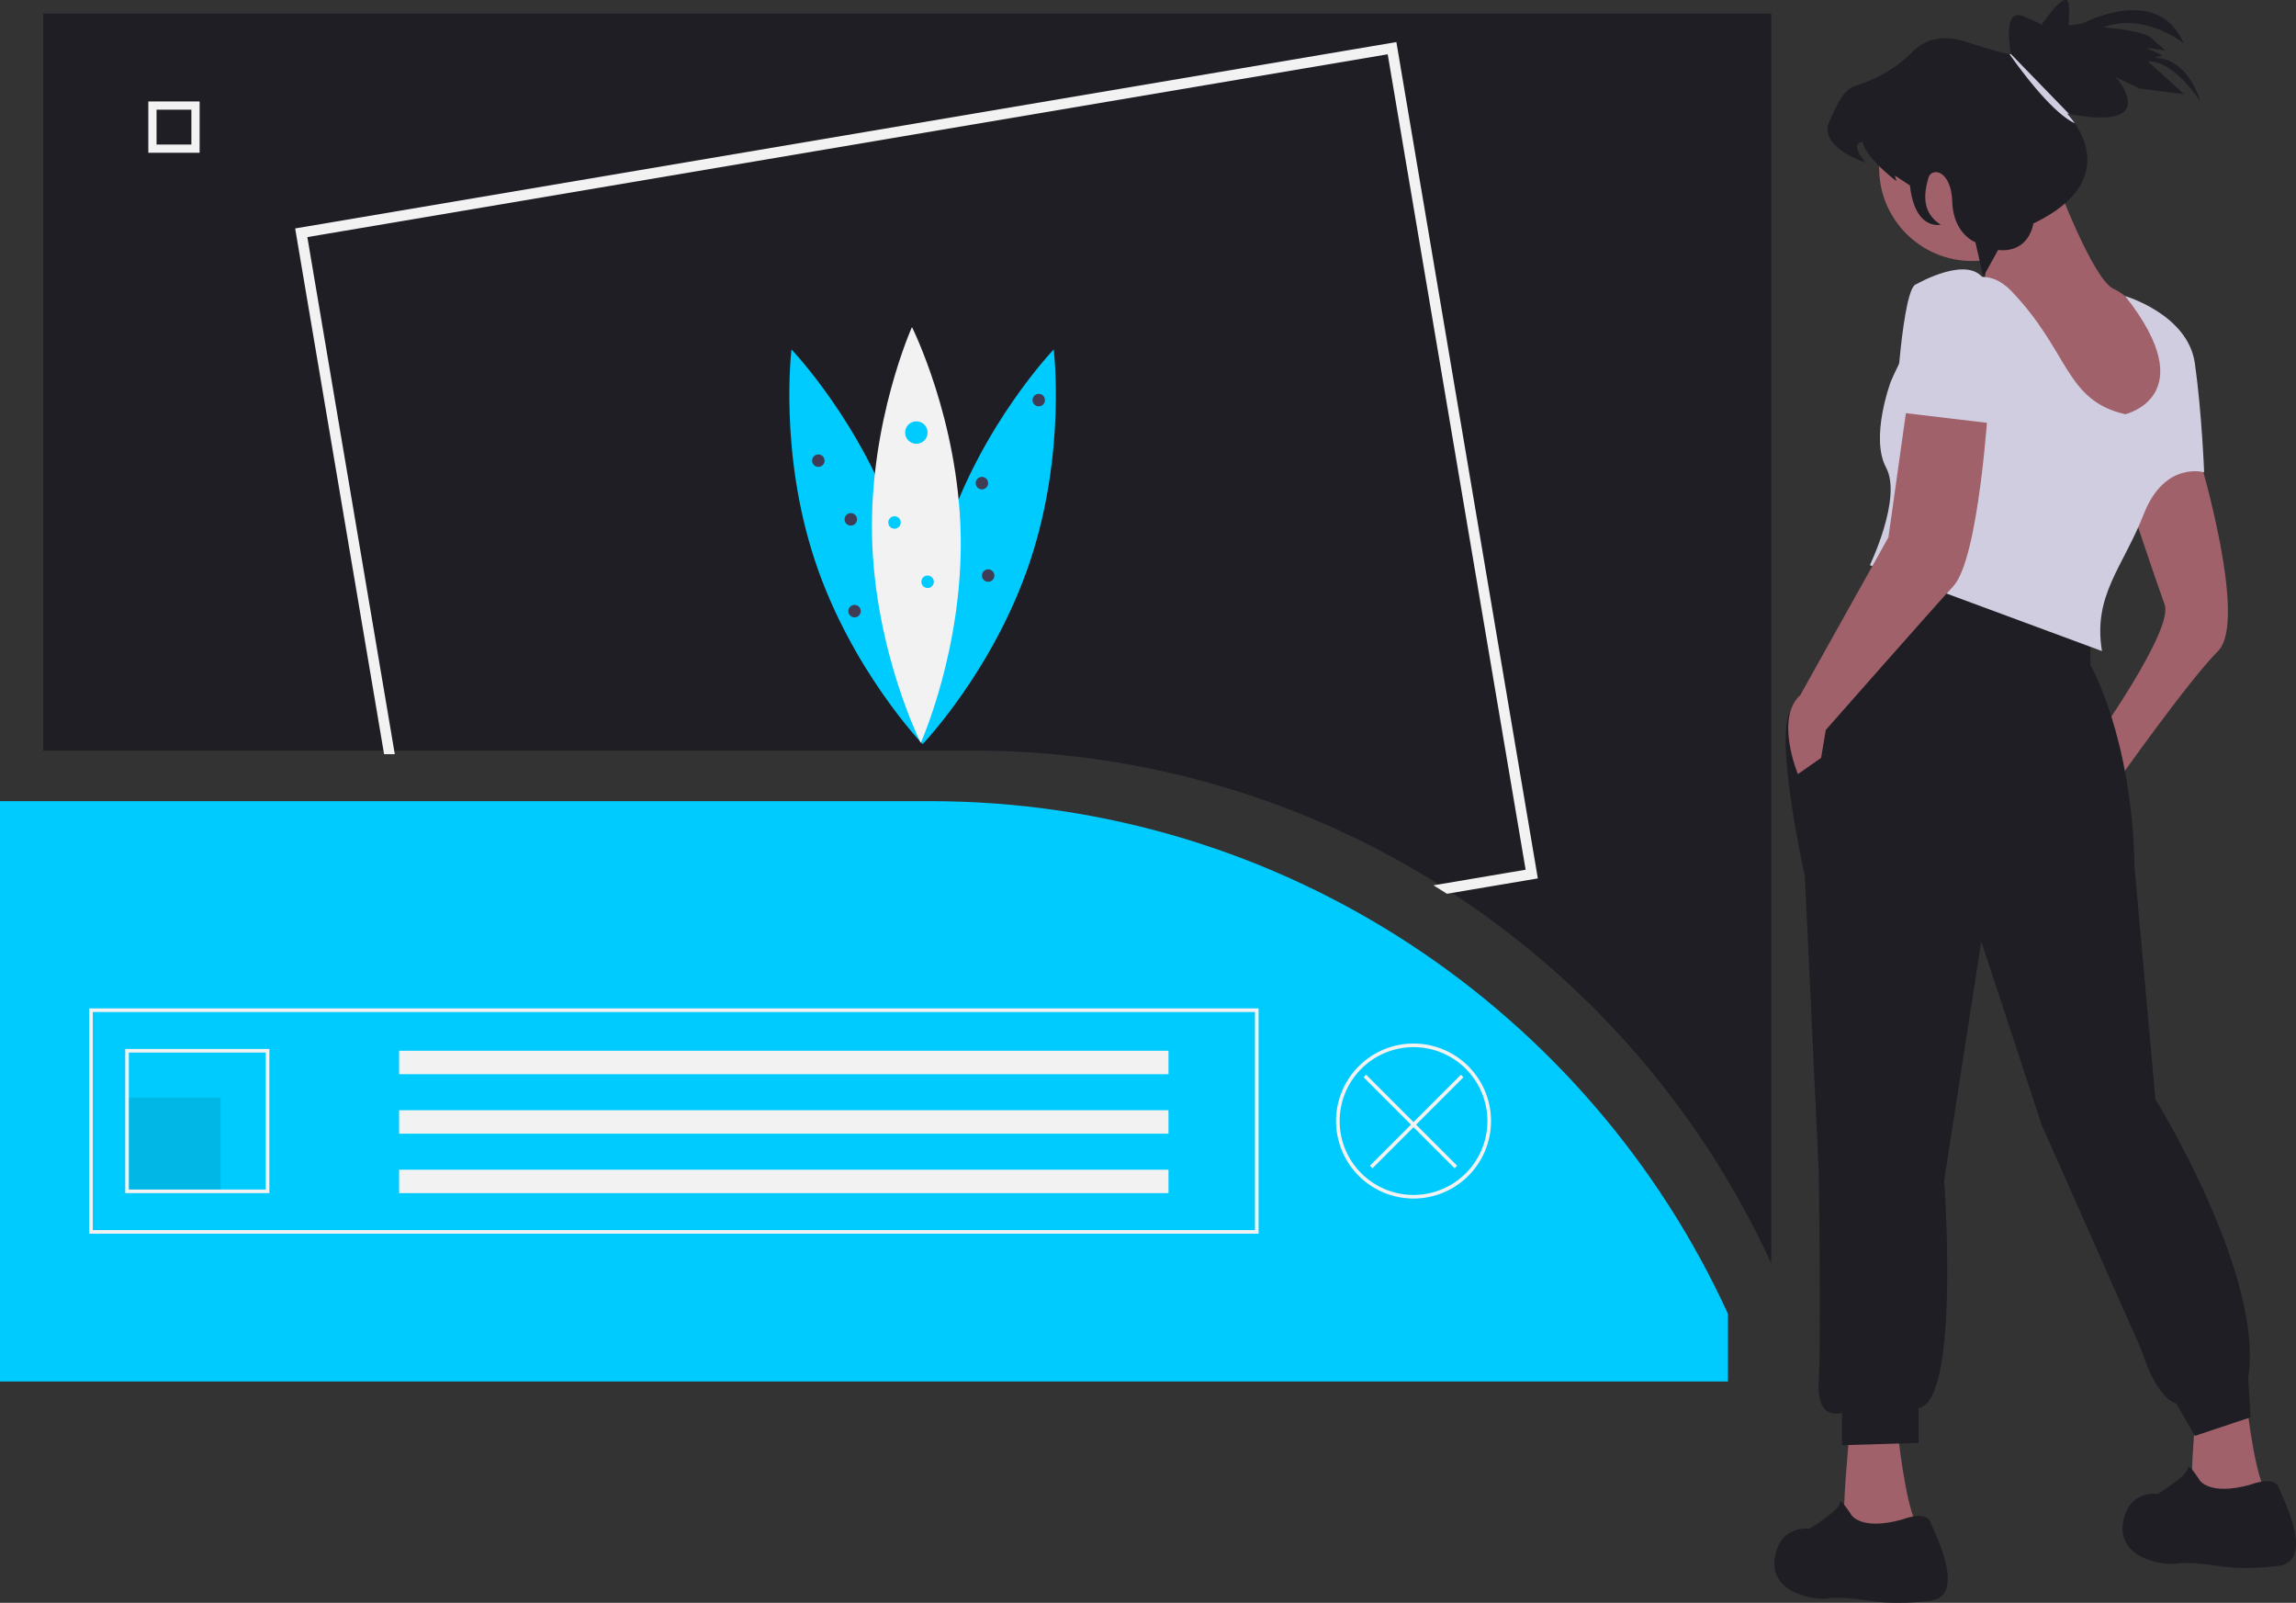 <svg xmlns="http://www.w3.org/2000/svg" width="657.298" height="458.738" viewBox="0 0 657.298 458.738">
  <rect x="0" y="0" width="657.298" height="458.738" fill="#333333" stroke="none"/>
  <g id="undraw_online_art_bgb4" transform="translate(0 0)">
    <path id="Pfad_29" data-name="Pfad 29" d="M618.769,110.69v357.7a252.273,252.273,0,0,0-92.607-106.823c-.428-.279-.861-.557-1.295-.825a249.953,249.953,0,0,0-134.61-39.079H124.09V110.69Z" transform="translate(-111.71 -106.812)" fill="#1e1e24"/>
    <path id="Pfad_30" data-name="Pfad 30" d="M600.14,615.983v-19.37c-39.651-86.579-127.056-146.727-228.511-146.727H105.462v166.1Z" transform="translate(-105.462 -220.593)" fill="#00cbff"/>
    <path id="Pfad_31" data-name="Pfad 31" d="M184.041,163.236H169.354V148.549h14.687Zm-12.331-2.356h9.974v-9.974h-9.974Z" transform="translate(-126.894 -119.512)" fill="#f2f2f2"/>
    <path id="Pfad_32" data-name="Pfad 32" d="M478.655,603.628H143.883V539.15H478.655ZM144.915,602.6H477.624V540.181H144.915Z" transform="translate(-118.35 -250.536)" fill="#f2f2f2"/>
    <rect id="Rechteck_30" data-name="Rechteck 30" width="26.823" height="26.823" transform="translate(36.366 314.148)" opacity="0.1"/>
    <rect id="Rechteck_31" data-name="Rechteck 31" width="220.258" height="6.706" transform="translate(114.256 300.736)" fill="#f2f2f2"/>
    <rect id="Rechteck_32" data-name="Rechteck 32" width="220.258" height="6.706" transform="translate(114.256 317.759)" fill="#f2f2f2"/>
    <rect id="Rechteck_33" data-name="Rechteck 33" width="220.258" height="6.706" transform="translate(114.256 334.781)" fill="#f2f2f2"/>
    <path id="Pfad_33" data-name="Pfad 33" d="M200.673,597.88H159.407V556.614h41.266Zm-40.234-1.032h39.2v-39.2h-39.2Z" transform="translate(-123.557 -256.394)" fill="#f2f2f2"/>
    <path id="Pfad_34" data-name="Pfad 34" d="M703.191,598.646a22.181,22.181,0,1,1,22.181-22.181A22.181,22.181,0,0,1,703.191,598.646Zm0-43.329a21.149,21.149,0,1,0,21.149,21.149,21.149,21.149,0,0,0-21.149-21.149Z" transform="translate(-298.525 -255.613)" fill="#f2f2f2"/>
    <path id="Pfad_35" data-name="Pfad 35" d="M616,463.583l-.729-.73-13.563,13.563-13.562-13.563-.73.73,13.563,13.562L589.225,488.9l.729.73,11.757-11.757,11.757,11.757.73-.73-11.757-11.757Z" transform="translate(-197.045 -155.26)" fill="#f2f2f2"/>
    <path id="Pfad_36" data-name="Pfad 36" d="M547.628,124.708,234.341,177.715l25.152,148.651h1.042l-25.007-147.81L546.782,125.9,586.6,361.256l-24.749,4.189c.433.268.867.547,1.295.825l24.646-4.168Z" transform="translate(-148.693 -111.515)" fill="none" stroke="#f2f2f2" stroke-miterlimit="10" stroke-width="2"/>
    <path id="Pfad_37" data-name="Pfad 37" d="M476.919,307.853c10.364,31.192,6.724,60.48,6.724,60.48s-20.444-21.285-30.809-52.478-6.724-60.48-6.724-60.48S466.555,276.66,476.919,307.853Z" transform="translate(-219.522 -155.346)" fill="#00cbff"/>
    <path id="Pfad_38" data-name="Pfad 38" d="M509.313,307.853c-10.364,31.192-6.724,60.48-6.724,60.48s20.444-21.285,30.809-52.478,6.724-60.48,6.724-60.48S519.677,276.66,509.313,307.853Z" transform="translate(-238.467 -155.346)" fill="#00cbff"/>
    <path id="Pfad_39" data-name="Pfad 39" d="M506.48,304.949c.695,32.862-11.429,59.77-11.429,59.77s-13.25-26.372-13.944-59.234,11.429-59.77,11.429-59.77S505.785,272.088,506.48,304.949Z" transform="translate(-231.459 -152.106)" fill="#f2f2f2"/>
    <circle id="Ellipse_27" data-name="Ellipse 27" cx="3.217" cy="3.217" r="3.217" transform="translate(259.118 120.584)" fill="#00cbff"/>
    <circle id="Ellipse_28" data-name="Ellipse 28" cx="1.787" cy="1.787" r="1.787" transform="translate(254.292 147.75)" fill="#00cbff"/>
    <circle id="Ellipse_29" data-name="Ellipse 29" cx="1.787" cy="1.787" r="1.787" transform="translate(232.488 130.057)" fill="#3f3d56"/>
    <circle id="Ellipse_30" data-name="Ellipse 30" cx="1.787" cy="1.787" r="1.787" transform="translate(295.577 112.721)" fill="#3f3d56"/>
    <circle id="Ellipse_31" data-name="Ellipse 31" cx="1.787" cy="1.787" r="1.787" transform="translate(241.782 146.857)" fill="#3f3d56"/>
    <circle id="Ellipse_32" data-name="Ellipse 32" cx="1.787" cy="1.787" r="1.787" transform="translate(279.313 136.491)" fill="#3f3d56"/>
    <circle id="Ellipse_33" data-name="Ellipse 33" cx="1.787" cy="1.787" r="1.787" transform="translate(242.853 173.129)" fill="#3f3d56"/>
    <circle id="Ellipse_34" data-name="Ellipse 34" cx="1.787" cy="1.787" r="1.787" transform="translate(281.101 162.942)" fill="#3f3d56"/>
    <circle id="Ellipse_35" data-name="Ellipse 35" cx="1.787" cy="1.787" r="1.787" transform="translate(263.764 164.729)" fill="#00cbff"/>
    <path id="Pfad_40" data-name="Pfad 40" d="M1065.151,706.256s1.994,19.937,5.316,26.582c0,0-19.937,4.652-20.6.665s.665-19.272.665-19.272Z" transform="translate(-422.192 -306.59)" fill="#a0616a"/>
    <path id="Pfad_41" data-name="Pfad 41" d="M915.178,721.256s1.994,19.937,5.316,26.582c0,0-19.937,4.652-20.6.665s1.329-25.253,1.329-25.253Z" transform="translate(-371.901 -311.622)" fill="#a0616a"/>
    <path id="Pfad_42" data-name="Pfad 42" d="M1037.53,302.116s13.956,46.519,5.317,55.158-29.241,37.88-29.241,37.88l-6.646-11.3s23.26-32.563,20.6-39.874-9.3-27.247-9.3-27.247S1029.555,299.457,1037.53,302.116Z" transform="translate(-407.862 -170.931)" fill="#a0616a"/>
    <circle id="Ellipse_36" data-name="Ellipse 36" cx="26.582" cy="26.582" r="26.582" transform="translate(537.96 21.532)" fill="#a0616a"/>
    <path id="Pfad_43" data-name="Pfad 43" d="M979.351,182.256s10.633,28.576,16.614,31.234,16.614,15.285,16.614,15.285S1013.908,262,1006.6,262s-47.848-47.184-47.848-47.184,1.994-9.3-1.994-14.62S979.351,182.256,979.351,182.256Z" transform="translate(-390.884 -130.819)" fill="#a0616a"/>
    <path id="Pfad_44" data-name="Pfad 44" d="M961.932,367.851v7.975s11.962,20.6,12.627,57.817L980.54,500.1s31.234,50.506,26.582,79.747l.665,11.3-15.949,5.316-5.317-9.3s-5.316-.665-9.968-15.285l-28.576-64.462-17.279-52.5-10.633,68.45s4.652,63.133-7.31,65.127v9.968l-21.931.665v-9.3s-7.31,2.658-6.646-8.639,0-60.475,0-60.475l-3.987-84.4s-8.831-39.536-4.083-47.347l26.014-43.7Z" transform="translate(-363.498 -185.496)" fill="#1e1e24"/>
    <path id="Pfad_45" data-name="Pfad 45" d="M1056.464,741.682s6.646-2.658,7.975.665,10.633,21.266,0,22.595-17.278,0-17.278,0-8.639-1.329-11.962-.665-16.614-1.329-15.285-11.3,9.968-8.639,9.968-8.639,8.639-5.316,8.639-7.31,3.323,3.323,3.323,3.323S1044.5,745,1056.464,741.682Z" transform="translate(-412.175 -316.763)" fill="#1e1e24"/>
    <path id="Pfad_46" data-name="Pfad 46" d="M906.466,756.682s6.646-2.658,7.975.665,10.633,21.266,0,22.595-17.279,0-17.279,0-8.639-1.329-11.962-.665-16.614-1.329-15.285-11.3,9.968-8.639,9.968-8.639,8.639-5.316,8.639-7.31,3.323,3.323,3.323,3.323S894.5,760,906.466,756.682Z" transform="translate(-361.86 -321.794)" fill="#1e1e24"/>
    <path id="Pfad_47" data-name="Pfad 47" d="M984.061,263.418s22.595-5.164,0-33.816c0,0,17.943,5.24,19.937,19.2s2.658,31.234,2.658,31.234-11.3-3.323-17.279,11.962-14.62,23.26-11.962,39.209L910.96,306.615s9.3-19.272,4.652-27.911,1.329-24.589,1.329-24.589,17.943-43.2,34.557-25.918S966.784,259.431,984.061,263.418Z" transform="translate(-375.659 -144.86)" fill="#d0cde1"/>
    <path id="Pfad_48" data-name="Pfad 48" d="M933.06,276.908s-2.658,43.861-9.968,51.836-36.551,41.2-36.551,41.2l-1.329,7.975-6.646,4.652s-6.646-15.949.665-22.595l25.253-45.19,5.981-42.532Z" transform="translate(-363.865 -161.008)" fill="#a0616a"/>
    <path id="Pfad_49" data-name="Pfad 49" d="M927.943,225.118s15.495-8.955,19.709-.822,2.221,40.7,2.221,40.7l-27.911-3.323S923.956,225.783,927.943,225.118Z" transform="translate(-379.35 -143.776)" fill="#d0cde1"/>
    <path id="Pfad_50" data-name="Pfad 50" d="M903.627,151.361c-4.911-5.888-.824-5.895-.824-5.895.339,2.113,2.519,4.738,4.725,6.925a55.786,55.786,0,0,0,4.958,4.32l-.465-1.615,4.326,2.844c1.429,13.045,8.8,11.211,8.8,11.211-6.074-3.808-4.393-10.141-3.549-13.311s6.526-2.5,6.858,6.765,6.619,11.577,6.619,11.577l1.21,5.277,1.057,4.6,2.878-5.21,1.349-2.446c9.038.9,10.095-7.589,10.095-7.589a46.512,46.512,0,0,0,5.888-3.316c14.122-9.477,9.377-20.362,5.974-25.36a21.293,21.293,0,0,0-2.213-2.778c.2.04.4.08.591.113C989,142.543,975.26,126.9,975.26,126.9l6.8,3.3L994.8,131.79l-10.294-9.31c7.377-.4,14.773,11.1,15,11.457-4.579-13.883-13.537-12.467-13.537-12.467l2.7-.778-4.718-2.153,5.483.758s-1.548-1.309-3.947-3.542-13.75-3.05-13.75-3.05c11.57-4.506,22.947,4.5,22.947,4.5-6.253-14.175-21.625-9.144-29.241-5.536l-3.721.432a31.32,31.32,0,0,0,.12-5.316c-.093-6.247-7.483,4.639-7.849,5.177,0-.08-.385-.505-5.423-2.512-5.875-2.346-3.369,10.54-3.3,10.885v.007s.06.086-.432.02c-.924-.12-3.788-.784-12.587-3.575-7.6-2.412-12.314.08-14.986,2.718a38.252,38.252,0,0,1-12.268,8.347c-1.482.611-2.811,1.116-3.675,1.369-3.236.93-4.931,3.177-8.081,10.52C890.156,146.982,903.261,151.248,903.627,151.361Z" transform="translate(-369.561 -104.855)" fill="#1e1e24"/>
    <path id="Pfad_51" data-name="Pfad 51" d="M971.132,128.173c3.117,4.439,12.128,16.714,18.674,19.777a21.3,21.3,0,0,0-2.213-2.778c.2.04.4.08.591.113l-16.621-17.126v-.013Z" transform="translate(-395.843 -112.668)" fill="#d0cde1"/>
  </g>
</svg>
